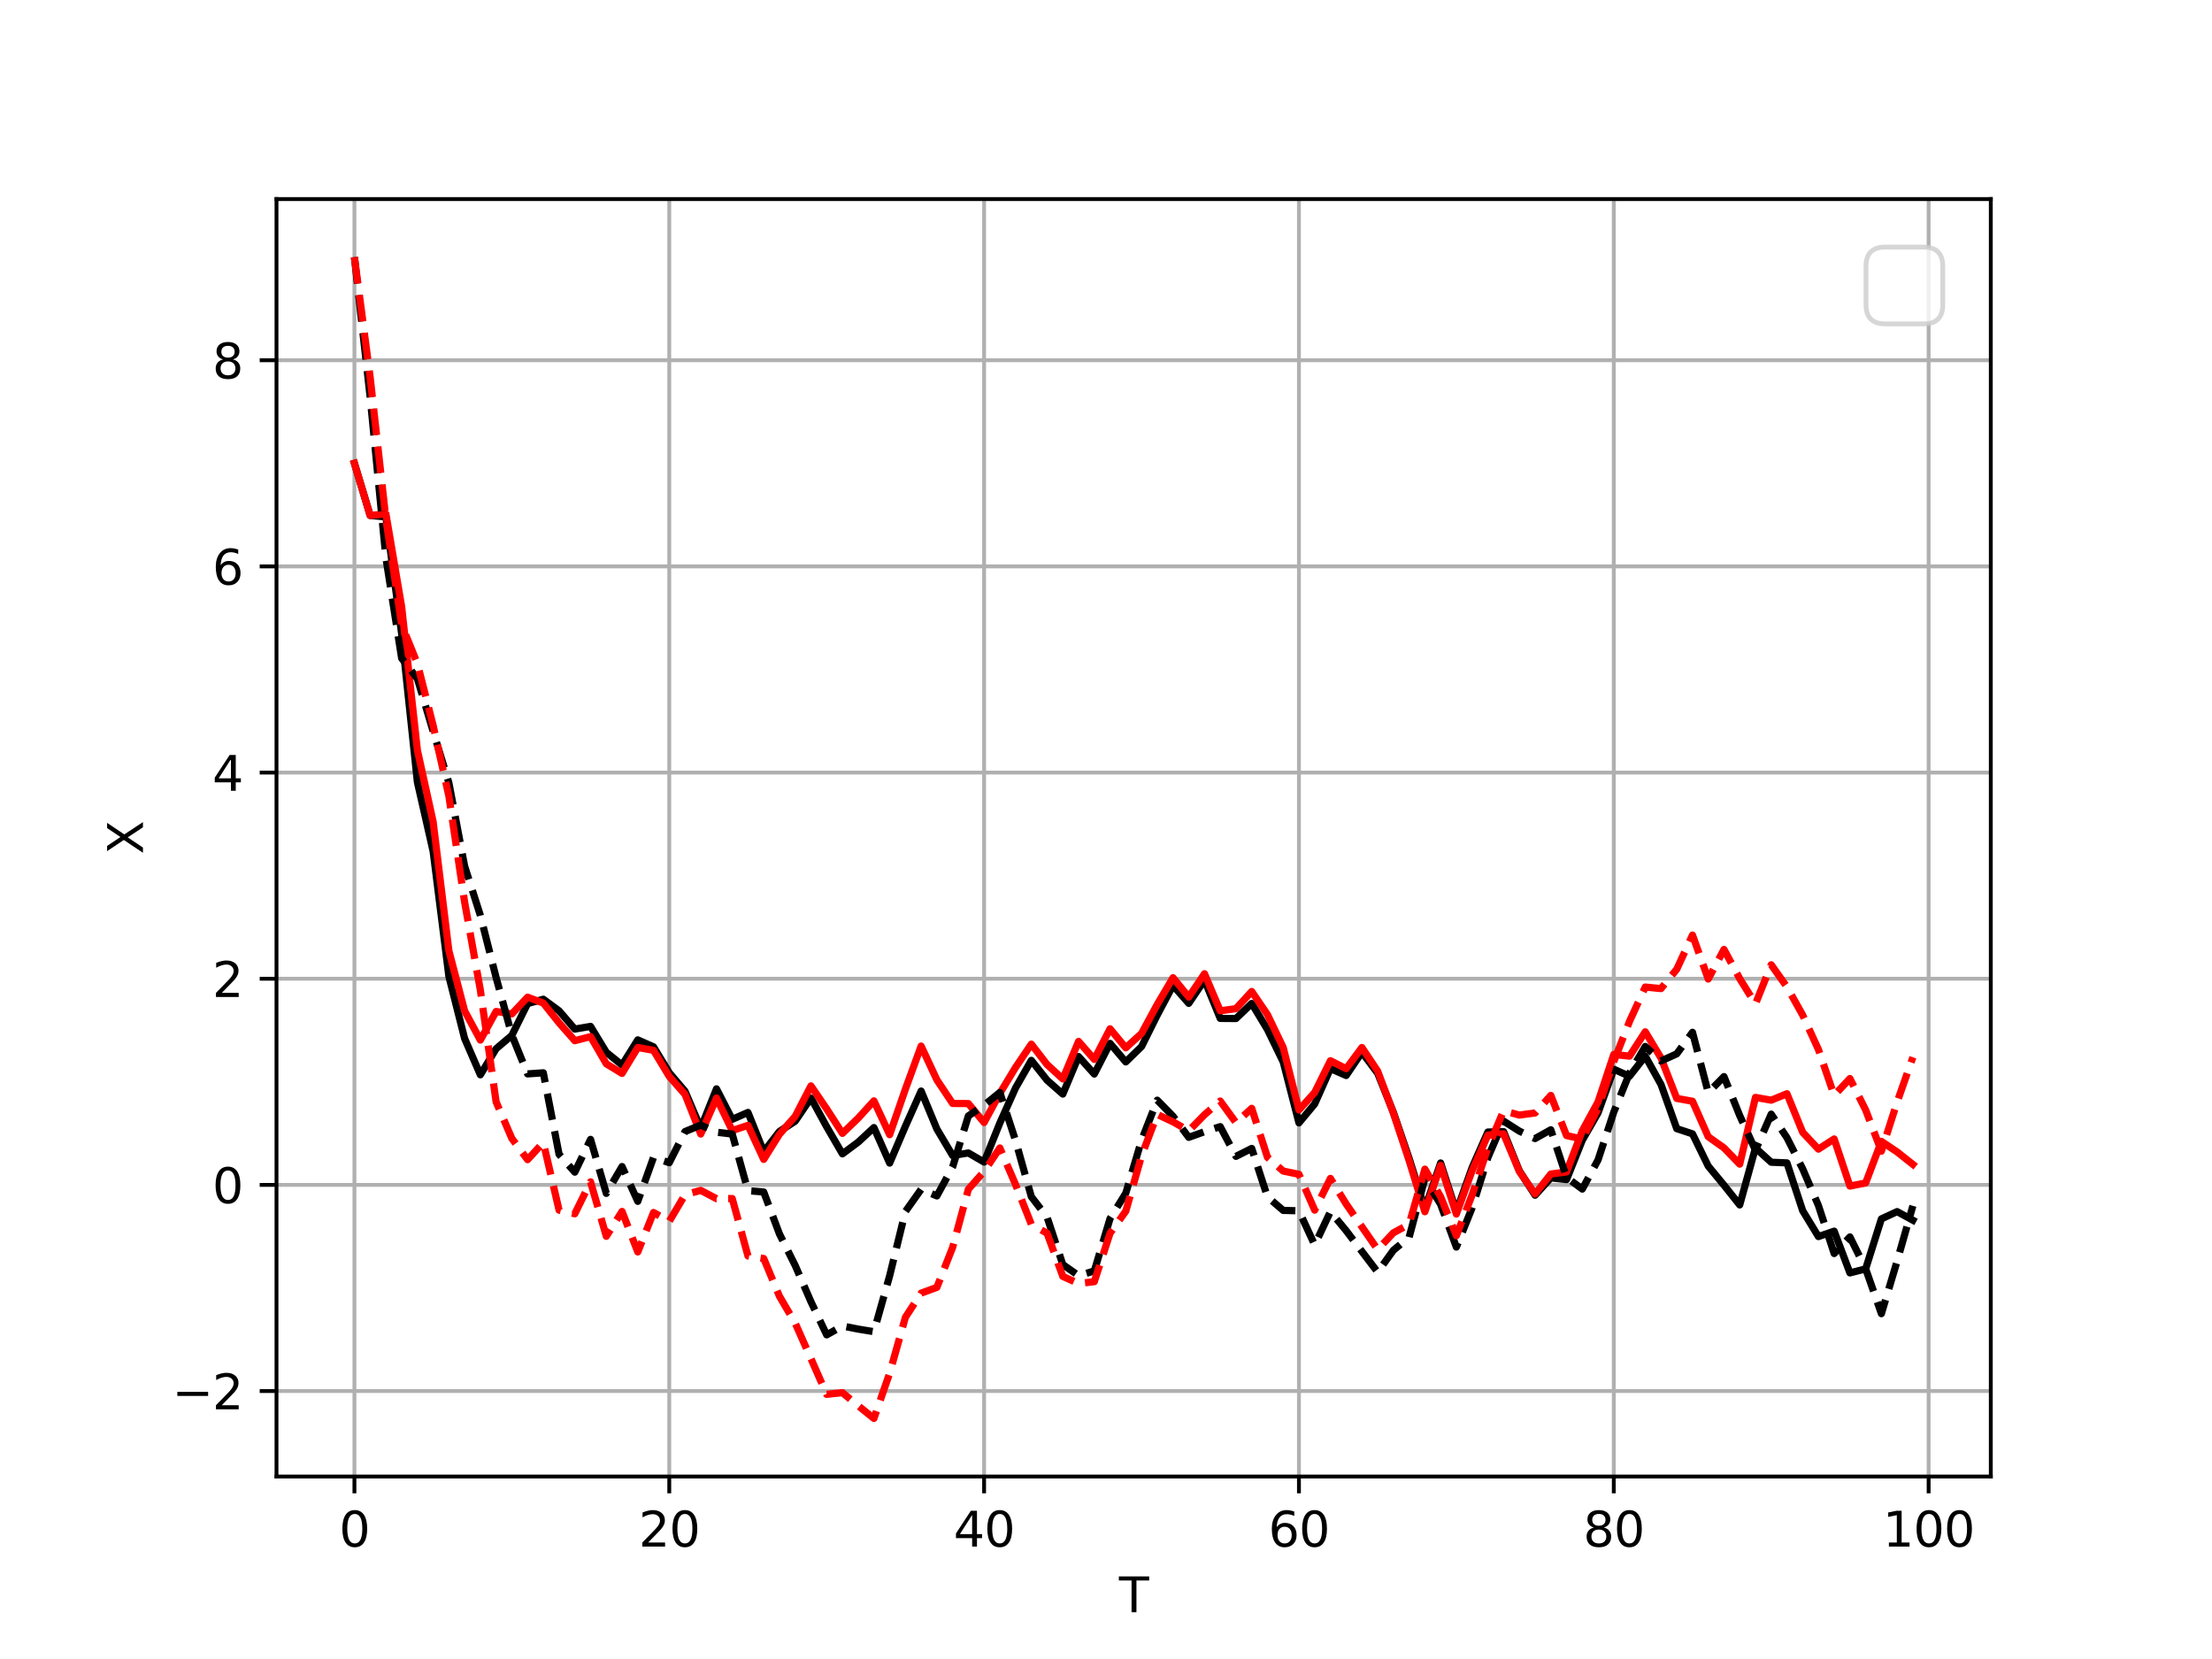 <?xml version="1.0" encoding="utf-8" standalone="no"?>
<!DOCTYPE svg PUBLIC "-//W3C//DTD SVG 1.1//EN"
  "http://www.w3.org/Graphics/SVG/1.1/DTD/svg11.dtd">
<svg xmlns:xlink="http://www.w3.org/1999/xlink" width="460.8pt" height="345.6pt" viewBox="0 0 460.8 345.6" xmlns="http://www.w3.org/2000/svg" version="1.1">
 <defs>
  <style type="text/css">*{stroke-linejoin: round; stroke-linecap: butt}</style>
 </defs>
 <g id="figure_1">
  <g id="patch_1">
   <path d="M 0 345.6 
L 460.8 345.6 
L 460.8 0 
L 0 0 
z
" style="fill: #ffffff"/>
  </g>
  <g id="axes_1">
   <g id="patch_2">
    <path d="M 57.6 307.584 
L 414.72 307.584 
L 414.72 41.472 
L 57.6 41.472 
z
" style="fill: #ffffff"/>
   </g>
   <g id="matplotlib.axis_1">
    <g id="xtick_1">
     <g id="line2d_1">
      <path d="M 73.833 307.584 
L 73.833 41.472 
" clip-path="url(#p6067901458)" style="fill: none; stroke: #b0b0b0; stroke-width: 0.8; stroke-linecap: square"/>
     </g>
     <g id="line2d_2">
      <defs>
       <path id="m583c56a824" d="M 0 0 
L 0 3.5 
" style="stroke: #000000; stroke-width: 0.8"/>
      </defs>
      <g>
       <use xlink:href="#m583c56a824" x="73.833" y="307.584" style="stroke: #000000; stroke-width: 0.8"/>
      </g>
     </g>
     <g id="text_1">
      <!-- 0 -->
      <g transform="translate(70.651 322.182) scale(0.1 -0.1)">
       <defs>
        <path id="DejaVuSans-30" d="M 2034 4250 
Q 1547 4250 1301 3770 
Q 1056 3291 1056 2328 
Q 1056 1369 1301 889 
Q 1547 409 2034 409 
Q 2525 409 2770 889 
Q 3016 1369 3016 2328 
Q 3016 3291 2770 3770 
Q 2525 4250 2034 4250 
z
M 2034 4750 
Q 2819 4750 3233 4129 
Q 3647 3509 3647 2328 
Q 3647 1150 3233 529 
Q 2819 -91 2034 -91 
Q 1250 -91 836 529 
Q 422 1150 422 2328 
Q 422 3509 836 4129 
Q 1250 4750 2034 4750 
z
" transform="scale(0.016)"/>
       </defs>
       <use xlink:href="#DejaVuSans-30"/>
      </g>
     </g>
    </g>
    <g id="xtick_2">
     <g id="line2d_3">
      <path d="M 139.42 307.584 
L 139.42 41.472 
" clip-path="url(#p6067901458)" style="fill: none; stroke: #b0b0b0; stroke-width: 0.8; stroke-linecap: square"/>
     </g>
     <g id="line2d_4">
      <g>
       <use xlink:href="#m583c56a824" x="139.42" y="307.584" style="stroke: #000000; stroke-width: 0.8"/>
      </g>
     </g>
     <g id="text_2">
      <!-- 20 -->
      <g transform="translate(133.057 322.182) scale(0.1 -0.1)">
       <defs>
        <path id="DejaVuSans-32" d="M 1228 531 
L 3431 531 
L 3431 0 
L 469 0 
L 469 531 
Q 828 903 1448 1529 
Q 2069 2156 2228 2338 
Q 2531 2678 2651 2914 
Q 2772 3150 2772 3378 
Q 2772 3750 2511 3984 
Q 2250 4219 1831 4219 
Q 1534 4219 1204 4116 
Q 875 4013 500 3803 
L 500 4441 
Q 881 4594 1212 4672 
Q 1544 4750 1819 4750 
Q 2544 4750 2975 4387 
Q 3406 4025 3406 3419 
Q 3406 3131 3298 2873 
Q 3191 2616 2906 2266 
Q 2828 2175 2409 1742 
Q 1991 1309 1228 531 
z
" transform="scale(0.016)"/>
       </defs>
       <use xlink:href="#DejaVuSans-32"/>
       <use xlink:href="#DejaVuSans-30" x="63.623"/>
      </g>
     </g>
    </g>
    <g id="xtick_3">
     <g id="line2d_5">
      <path d="M 205.006 307.584 
L 205.006 41.472 
" clip-path="url(#p6067901458)" style="fill: none; stroke: #b0b0b0; stroke-width: 0.8; stroke-linecap: square"/>
     </g>
     <g id="line2d_6">
      <g>
       <use xlink:href="#m583c56a824" x="205.006" y="307.584" style="stroke: #000000; stroke-width: 0.8"/>
      </g>
     </g>
     <g id="text_3">
      <!-- 40 -->
      <g transform="translate(198.644 322.182) scale(0.1 -0.1)">
       <defs>
        <path id="DejaVuSans-34" d="M 2419 4116 
L 825 1625 
L 2419 1625 
L 2419 4116 
z
M 2253 4666 
L 3047 4666 
L 3047 1625 
L 3713 1625 
L 3713 1100 
L 3047 1100 
L 3047 0 
L 2419 0 
L 2419 1100 
L 313 1100 
L 313 1709 
L 2253 4666 
z
" transform="scale(0.016)"/>
       </defs>
       <use xlink:href="#DejaVuSans-34"/>
       <use xlink:href="#DejaVuSans-30" x="63.623"/>
      </g>
     </g>
    </g>
    <g id="xtick_4">
     <g id="line2d_7">
      <path d="M 270.593 307.584 
L 270.593 41.472 
" clip-path="url(#p6067901458)" style="fill: none; stroke: #b0b0b0; stroke-width: 0.8; stroke-linecap: square"/>
     </g>
     <g id="line2d_8">
      <g>
       <use xlink:href="#m583c56a824" x="270.593" y="307.584" style="stroke: #000000; stroke-width: 0.8"/>
      </g>
     </g>
     <g id="text_4">
      <!-- 60 -->
      <g transform="translate(264.231 322.182) scale(0.1 -0.1)">
       <defs>
        <path id="DejaVuSans-36" d="M 2113 2584 
Q 1688 2584 1439 2293 
Q 1191 2003 1191 1497 
Q 1191 994 1439 701 
Q 1688 409 2113 409 
Q 2538 409 2786 701 
Q 3034 994 3034 1497 
Q 3034 2003 2786 2293 
Q 2538 2584 2113 2584 
z
M 3366 4563 
L 3366 3988 
Q 3128 4100 2886 4159 
Q 2644 4219 2406 4219 
Q 1781 4219 1451 3797 
Q 1122 3375 1075 2522 
Q 1259 2794 1537 2939 
Q 1816 3084 2150 3084 
Q 2853 3084 3261 2657 
Q 3669 2231 3669 1497 
Q 3669 778 3244 343 
Q 2819 -91 2113 -91 
Q 1303 -91 875 529 
Q 447 1150 447 2328 
Q 447 3434 972 4092 
Q 1497 4750 2381 4750 
Q 2619 4750 2861 4703 
Q 3103 4656 3366 4563 
z
" transform="scale(0.016)"/>
       </defs>
       <use xlink:href="#DejaVuSans-36"/>
       <use xlink:href="#DejaVuSans-30" x="63.623"/>
      </g>
     </g>
    </g>
    <g id="xtick_5">
     <g id="line2d_9">
      <path d="M 336.18 307.584 
L 336.18 41.472 
" clip-path="url(#p6067901458)" style="fill: none; stroke: #b0b0b0; stroke-width: 0.8; stroke-linecap: square"/>
     </g>
     <g id="line2d_10">
      <g>
       <use xlink:href="#m583c56a824" x="336.18" y="307.584" style="stroke: #000000; stroke-width: 0.8"/>
      </g>
     </g>
     <g id="text_5">
      <!-- 80 -->
      <g transform="translate(329.817 322.182) scale(0.1 -0.1)">
       <defs>
        <path id="DejaVuSans-38" d="M 2034 2216 
Q 1584 2216 1326 1975 
Q 1069 1734 1069 1313 
Q 1069 891 1326 650 
Q 1584 409 2034 409 
Q 2484 409 2743 651 
Q 3003 894 3003 1313 
Q 3003 1734 2745 1975 
Q 2488 2216 2034 2216 
z
M 1403 2484 
Q 997 2584 770 2862 
Q 544 3141 544 3541 
Q 544 4100 942 4425 
Q 1341 4750 2034 4750 
Q 2731 4750 3128 4425 
Q 3525 4100 3525 3541 
Q 3525 3141 3298 2862 
Q 3072 2584 2669 2484 
Q 3125 2378 3379 2068 
Q 3634 1759 3634 1313 
Q 3634 634 3220 271 
Q 2806 -91 2034 -91 
Q 1263 -91 848 271 
Q 434 634 434 1313 
Q 434 1759 690 2068 
Q 947 2378 1403 2484 
z
M 1172 3481 
Q 1172 3119 1398 2916 
Q 1625 2713 2034 2713 
Q 2441 2713 2670 2916 
Q 2900 3119 2900 3481 
Q 2900 3844 2670 4047 
Q 2441 4250 2034 4250 
Q 1625 4250 1398 4047 
Q 1172 3844 1172 3481 
z
" transform="scale(0.016)"/>
       </defs>
       <use xlink:href="#DejaVuSans-38"/>
       <use xlink:href="#DejaVuSans-30" x="63.623"/>
      </g>
     </g>
    </g>
    <g id="xtick_6">
     <g id="line2d_11">
      <path d="M 401.767 307.584 
L 401.767 41.472 
" clip-path="url(#p6067901458)" style="fill: none; stroke: #b0b0b0; stroke-width: 0.8; stroke-linecap: square"/>
     </g>
     <g id="line2d_12">
      <g>
       <use xlink:href="#m583c56a824" x="401.767" y="307.584" style="stroke: #000000; stroke-width: 0.8"/>
      </g>
     </g>
     <g id="text_6">
      <!-- 100 -->
      <g transform="translate(392.223 322.182) scale(0.1 -0.1)">
       <defs>
        <path id="DejaVuSans-31" d="M 794 531 
L 1825 531 
L 1825 4091 
L 703 3866 
L 703 4441 
L 1819 4666 
L 2450 4666 
L 2450 531 
L 3481 531 
L 3481 0 
L 794 0 
L 794 531 
z
" transform="scale(0.016)"/>
       </defs>
       <use xlink:href="#DejaVuSans-31"/>
       <use xlink:href="#DejaVuSans-30" x="63.623"/>
       <use xlink:href="#DejaVuSans-30" x="127.246"/>
      </g>
     </g>
    </g>
    <g id="text_7">
     <!-- T -->
     <g transform="translate(233.106 335.861) scale(0.1 -0.1)">
      <defs>
       <path id="DejaVuSans-54" d="M -19 4666 
L 3928 4666 
L 3928 4134 
L 2272 4134 
L 2272 0 
L 1638 0 
L 1638 4134 
L -19 4134 
L -19 4666 
z
" transform="scale(0.016)"/>
      </defs>
      <use xlink:href="#DejaVuSans-54"/>
     </g>
    </g>
   </g>
   <g id="matplotlib.axis_2">
    <g id="ytick_1">
     <g id="line2d_13">
      <path d="M 57.6 289.783 
L 414.72 289.783 
" clip-path="url(#p6067901458)" style="fill: none; stroke: #b0b0b0; stroke-width: 0.8; stroke-linecap: square"/>
     </g>
     <g id="line2d_14">
      <defs>
       <path id="m2c4a8dd6fb" d="M 0 0 
L -3.5 0 
" style="stroke: #000000; stroke-width: 0.8"/>
      </defs>
      <g>
       <use xlink:href="#m2c4a8dd6fb" x="57.6" y="289.783" style="stroke: #000000; stroke-width: 0.8"/>
      </g>
     </g>
     <g id="text_8">
      <!-- −2 -->
      <g transform="translate(35.858 293.582) scale(0.1 -0.1)">
       <defs>
        <path id="DejaVuSans-2212" d="M 678 2272 
L 4684 2272 
L 4684 1741 
L 678 1741 
L 678 2272 
z
" transform="scale(0.016)"/>
       </defs>
       <use xlink:href="#DejaVuSans-2212"/>
       <use xlink:href="#DejaVuSans-32" x="83.789"/>
      </g>
     </g>
    </g>
    <g id="ytick_2">
     <g id="line2d_15">
      <path d="M 57.6 246.835 
L 414.72 246.835 
" clip-path="url(#p6067901458)" style="fill: none; stroke: #b0b0b0; stroke-width: 0.8; stroke-linecap: square"/>
     </g>
     <g id="line2d_16">
      <g>
       <use xlink:href="#m2c4a8dd6fb" x="57.6" y="246.835" style="stroke: #000000; stroke-width: 0.8"/>
      </g>
     </g>
     <g id="text_9">
      <!-- 0 -->
      <g transform="translate(44.237 250.634) scale(0.1 -0.1)">
       <use xlink:href="#DejaVuSans-30"/>
      </g>
     </g>
    </g>
    <g id="ytick_3">
     <g id="line2d_17">
      <path d="M 57.6 203.886 
L 414.72 203.886 
" clip-path="url(#p6067901458)" style="fill: none; stroke: #b0b0b0; stroke-width: 0.8; stroke-linecap: square"/>
     </g>
     <g id="line2d_18">
      <g>
       <use xlink:href="#m2c4a8dd6fb" x="57.6" y="203.886" style="stroke: #000000; stroke-width: 0.8"/>
      </g>
     </g>
     <g id="text_10">
      <!-- 2 -->
      <g transform="translate(44.237 207.686) scale(0.1 -0.1)">
       <use xlink:href="#DejaVuSans-32"/>
      </g>
     </g>
    </g>
    <g id="ytick_4">
     <g id="line2d_19">
      <path d="M 57.6 160.938 
L 414.72 160.938 
" clip-path="url(#p6067901458)" style="fill: none; stroke: #b0b0b0; stroke-width: 0.8; stroke-linecap: square"/>
     </g>
     <g id="line2d_20">
      <g>
       <use xlink:href="#m2c4a8dd6fb" x="57.6" y="160.938" style="stroke: #000000; stroke-width: 0.8"/>
      </g>
     </g>
     <g id="text_11">
      <!-- 4 -->
      <g transform="translate(44.237 164.738) scale(0.1 -0.1)">
       <use xlink:href="#DejaVuSans-34"/>
      </g>
     </g>
    </g>
    <g id="ytick_5">
     <g id="line2d_21">
      <path d="M 57.6 117.99 
L 414.72 117.99 
" clip-path="url(#p6067901458)" style="fill: none; stroke: #b0b0b0; stroke-width: 0.8; stroke-linecap: square"/>
     </g>
     <g id="line2d_22">
      <g>
       <use xlink:href="#m2c4a8dd6fb" x="57.6" y="117.99" style="stroke: #000000; stroke-width: 0.8"/>
      </g>
     </g>
     <g id="text_12">
      <!-- 6 -->
      <g transform="translate(44.237 121.789) scale(0.1 -0.1)">
       <use xlink:href="#DejaVuSans-36"/>
      </g>
     </g>
    </g>
    <g id="ytick_6">
     <g id="line2d_23">
      <path d="M 57.6 75.042 
L 414.72 75.042 
" clip-path="url(#p6067901458)" style="fill: none; stroke: #b0b0b0; stroke-width: 0.8; stroke-linecap: square"/>
     </g>
     <g id="line2d_24">
      <g>
       <use xlink:href="#m2c4a8dd6fb" x="57.6" y="75.042" style="stroke: #000000; stroke-width: 0.8"/>
      </g>
     </g>
     <g id="text_13">
      <!-- 8 -->
      <g transform="translate(44.237 78.841) scale(0.1 -0.1)">
       <use xlink:href="#DejaVuSans-38"/>
      </g>
     </g>
    </g>
    <g id="text_14">
     <!-- X -->
     <g transform="translate(29.778 177.953) rotate(-90) scale(0.1 -0.1)">
      <defs>
       <path id="DejaVuSans-58" d="M 403 4666 
L 1081 4666 
L 2241 2931 
L 3406 4666 
L 4084 4666 
L 2584 2425 
L 4184 0 
L 3506 0 
L 2194 1984 
L 872 0 
L 191 0 
L 1856 2491 
L 403 4666 
z
" transform="scale(0.016)"/>
      </defs>
      <use xlink:href="#DejaVuSans-58"/>
     </g>
    </g>
   </g>
   <g id="line2d_25">
    <path d="M 73.833 96.516 
L 77.112 107.384 
L 80.391 107.67 
L 83.671 132.046 
L 86.95 162.931 
L 90.229 177.352 
L 93.509 203.382 
L 96.788 216.344 
L 100.067 223.904 
L 103.347 218.473 
L 106.626 215.692 
L 109.905 209.062 
L 113.185 208.156 
L 116.464 210.573 
L 119.743 214.377 
L 123.023 213.818 
L 126.302 219.21 
L 129.581 221.862 
L 132.861 216.625 
L 136.14 218.077 
L 139.42 223.48 
L 142.699 227.326 
L 145.978 235.015 
L 149.258 226.828 
L 152.537 233.184 
L 155.816 231.739 
L 159.096 239.916 
L 162.375 235.704 
L 165.654 233.562 
L 168.934 228.729 
L 172.213 234.727 
L 175.492 240.369 
L 178.772 237.933 
L 182.051 234.891 
L 185.33 242.293 
L 188.61 234.617 
L 191.889 227.284 
L 195.168 235.192 
L 198.448 240.719 
L 201.727 240.181 
L 205.006 242.081 
L 208.286 233.95 
L 211.565 226.626 
L 214.844 220.892 
L 218.124 225.024 
L 221.403 227.915 
L 224.682 220.094 
L 227.962 223.742 
L 231.241 217.354 
L 234.52 221.215 
L 237.8 218.022 
L 241.079 211.445 
L 244.358 205.284 
L 247.638 209.017 
L 250.917 204.165 
L 254.196 212.152 
L 257.476 212.179 
L 260.755 209.033 
L 264.034 214.474 
L 267.314 221.214 
L 270.593 233.913 
L 273.872 229.972 
L 277.152 222.612 
L 280.431 224.047 
L 283.71 219.204 
L 286.99 223.572 
L 290.269 231.73 
L 293.548 241.32 
L 296.828 251.807 
L 300.107 242.266 
L 303.386 252.423 
L 306.666 243.228 
L 309.945 235.822 
L 313.224 235.743 
L 316.504 243.882 
L 319.783 248.988 
L 323.062 245.375 
L 326.342 245.729 
L 329.621 237.531 
L 332.9 231.829 
L 336.18 222.736 
L 339.459 224.205 
L 342.739 220.021 
L 346.018 225.919 
L 349.297 235.12 
L 352.577 236.201 
L 355.856 242.915 
L 359.135 246.89 
L 362.415 251.01 
L 365.694 239.134 
L 368.973 242.116 
L 372.253 242.248 
L 375.532 252.212 
L 378.811 257.599 
L 382.091 256.474 
L 385.37 265.17 
L 388.649 264.332 
L 391.929 253.912 
L 395.208 252.401 
L 398.487 254.193 
" clip-path="url(#p6067901458)" style="fill: none; stroke: #000000; stroke-width: 1.5; stroke-linecap: square"/>
   </g>
   <g id="line2d_26">
    <path d="M 73.833 96.516 
L 77.112 107.384 
L 80.391 107.048 
L 83.671 126.395 
L 86.95 156.294 
L 90.229 171.179 
L 93.509 198.067 
L 96.788 210.587 
L 100.067 216.67 
L 103.347 210.706 
L 106.626 211.215 
L 109.905 207.735 
L 113.185 208.96 
L 116.464 213.071 
L 119.743 216.797 
L 123.023 215.948 
L 126.302 221.61 
L 129.581 223.607 
L 132.861 218.214 
L 136.14 218.805 
L 139.42 224.246 
L 142.699 227.971 
L 145.978 236.245 
L 149.258 228.732 
L 152.537 235.524 
L 155.816 234.433 
L 159.096 241.522 
L 162.375 236.272 
L 165.654 232.555 
L 168.934 226.211 
L 172.213 231.013 
L 175.492 236.101 
L 178.772 232.94 
L 182.051 229.329 
L 185.33 236.38 
L 188.61 226.884 
L 191.889 217.916 
L 195.168 224.955 
L 198.448 229.872 
L 201.727 229.894 
L 205.006 233.839 
L 208.286 227.757 
L 211.565 222.352 
L 214.844 217.513 
L 218.124 221.76 
L 221.403 224.759 
L 224.682 216.944 
L 227.962 220.69 
L 231.241 214.317 
L 234.52 218.278 
L 237.8 215.291 
L 241.079 209.237 
L 244.358 203.675 
L 247.638 207.705 
L 250.917 202.851 
L 254.196 210.575 
L 257.476 210.114 
L 260.755 206.546 
L 264.034 211.365 
L 267.314 218.212 
L 270.593 231.222 
L 273.872 227.587 
L 277.152 220.966 
L 280.431 222.631 
L 283.71 218.215 
L 286.99 223.131 
L 290.269 231.879 
L 293.548 241.786 
L 296.828 252.428 
L 300.107 242.764 
L 303.386 252.904 
L 306.666 243.877 
L 309.945 236.464 
L 313.224 236.182 
L 316.504 244.02 
L 319.783 248.738 
L 323.062 244.573 
L 326.342 244.135 
L 329.621 235.556 
L 332.9 229.549 
L 336.18 219.657 
L 339.459 220.013 
L 342.739 214.947 
L 346.018 220.4 
L 349.297 228.816 
L 352.577 229.41 
L 355.856 236.797 
L 359.135 239.127 
L 362.415 242.511 
L 365.694 228.608 
L 368.973 229.187 
L 372.253 227.844 
L 375.532 235.885 
L 378.811 239.383 
L 382.091 237.266 
L 385.37 247.08 
L 388.649 246.432 
L 391.929 237.767 
L 395.208 239.97 
L 398.487 242.564 
" clip-path="url(#p6067901458)" style="fill: none; stroke: #ff0000; stroke-width: 1.5; stroke-linecap: square"/>
   </g>
   <g id="line2d_27">
    <path d="M 73.833 53.568 
L 77.112 82.737 
L 80.391 116.208 
L 83.671 137.126 
L 86.95 141.374 
L 90.229 152.337 
L 93.509 163.077 
L 96.788 180.428 
L 100.067 190.696 
L 103.347 203.638 
L 106.626 215.635 
L 109.905 223.712 
L 113.185 223.485 
L 116.464 240.465 
L 119.743 244.179 
L 123.023 237.356 
L 126.302 248.601 
L 129.581 243.012 
L 132.861 250.26 
L 136.14 241.102 
L 139.42 242.213 
L 142.699 235.725 
L 145.978 234.37 
L 149.258 235.858 
L 152.537 236.241 
L 155.816 248.045 
L 159.096 248.315 
L 162.375 257.056 
L 165.654 263.627 
L 168.934 271.171 
L 172.213 278.075 
L 175.492 276.227 
L 178.772 276.876 
L 182.051 277.414 
L 185.33 265.774 
L 188.61 252.377 
L 191.889 247.76 
L 195.168 249.13 
L 198.448 243.105 
L 201.727 232.465 
L 205.006 230.243 
L 208.286 227.58 
L 211.565 237.622 
L 214.844 249.293 
L 218.124 253.551 
L 221.403 263.433 
L 224.682 265.738 
L 227.962 264.763 
L 231.241 253.857 
L 234.52 248.569 
L 237.8 237.552 
L 241.079 229.188 
L 244.358 232.532 
L 247.638 236.931 
L 250.917 235.752 
L 254.196 234.699 
L 257.476 240.89 
L 260.755 239.238 
L 264.034 249.325 
L 267.314 252.149 
L 270.593 252.23 
L 273.872 259.349 
L 277.152 252.4 
L 280.431 256.368 
L 283.71 260.701 
L 286.99 265.008 
L 290.269 260.447 
L 293.548 257.739 
L 296.828 245.495 
L 300.107 250.888 
L 303.386 259.786 
L 306.666 251.61 
L 309.945 241.166 
L 313.224 233.536 
L 316.504 235.632 
L 319.783 237.181 
L 323.062 235.35 
L 326.342 245.264 
L 329.621 247.707 
L 332.9 241.634 
L 336.18 231.669 
L 339.459 223.577 
L 342.739 217.996 
L 346.018 221.023 
L 349.297 219.533 
L 352.577 215.047 
L 355.856 227.6 
L 359.135 224.274 
L 362.415 232.395 
L 365.694 239.613 
L 368.973 232.097 
L 372.253 236.998 
L 375.532 243.494 
L 378.811 251.136 
L 382.091 261.135 
L 385.37 257.675 
L 388.649 264.305 
L 391.929 273.665 
L 395.208 262.693 
L 398.487 251.194 
" clip-path="url(#p6067901458)" style="fill: none; stroke-dasharray: 5.55,2.4; stroke-dashoffset: 0; stroke: #000000; stroke-width: 1.5"/>
   </g>
   <g id="line2d_28">
    <path d="M 73.833 53.568 
L 77.112 78.616 
L 80.391 108.143 
L 83.671 130.144 
L 86.95 138.256 
L 90.229 151.133 
L 93.509 165.838 
L 96.788 187.926 
L 100.067 206.263 
L 103.347 229.529 
L 106.626 237.164 
L 109.905 241.576 
L 113.185 238.006 
L 116.464 252.094 
L 119.743 252.854 
L 123.023 246.199 
L 126.302 257.547 
L 129.581 252.367 
L 132.861 260.801 
L 136.14 252.585 
L 139.42 254.423 
L 142.699 248.876 
L 145.978 247.977 
L 149.258 249.706 
L 152.537 249.679 
L 155.816 261.638 
L 159.096 262.17 
L 162.375 270.036 
L 165.654 275.627 
L 168.934 283.026 
L 172.213 290.47 
L 175.492 290.116 
L 178.772 292.844 
L 182.051 295.488 
L 185.33 286.062 
L 188.61 274.42 
L 191.889 269.385 
L 195.168 268.181 
L 198.448 259.862 
L 201.727 247.738 
L 205.006 244.036 
L 208.286 239.139 
L 211.565 246.775 
L 214.844 255.036 
L 218.124 256.903 
L 221.403 265.896 
L 224.682 267.376 
L 227.962 266.999 
L 231.241 256.904 
L 234.52 252.308 
L 237.8 240.809 
L 241.079 232.153 
L 244.358 233.696 
L 247.638 235.573 
L 250.917 232.224 
L 254.196 229.369 
L 257.476 233.868 
L 260.755 230.89 
L 264.034 241.084 
L 267.314 243.952 
L 270.593 244.628 
L 273.872 252.092 
L 277.152 245.483 
L 280.431 250.816 
L 283.71 255.57 
L 286.99 260.303 
L 290.269 256.816 
L 293.548 255.042 
L 296.828 243.557 
L 300.107 249.301 
L 303.386 257.42 
L 306.666 248.935 
L 309.945 239.151 
L 313.224 231.388 
L 316.504 232.289 
L 319.783 231.853 
L 323.062 228.193 
L 326.342 236.559 
L 329.621 237.295 
L 332.9 230.909 
L 336.18 221.146 
L 339.459 212.774 
L 342.739 205.621 
L 346.018 205.94 
L 349.297 201.908 
L 352.577 194.794 
L 355.856 203.952 
L 359.135 197.788 
L 362.415 203.866 
L 365.694 209.137 
L 368.973 200.978 
L 372.253 205.599 
L 375.532 211.465 
L 378.811 218.637 
L 382.091 228.188 
L 385.37 224.679 
L 388.649 231.231 
L 391.929 239.811 
L 395.208 229.58 
L 398.487 220.245 
" clip-path="url(#p6067901458)" style="fill: none; stroke-dasharray: 5.55,2.4; stroke-dashoffset: 0; stroke: #ff0000; stroke-width: 1.5"/>
   </g>
   <g id="patch_3">
    <path d="M 57.6 307.584 
L 57.6 41.472 
" style="fill: none; stroke: #000000; stroke-width: 0.8; stroke-linejoin: miter; stroke-linecap: square"/>
   </g>
   <g id="patch_4">
    <path d="M 414.72 307.584 
L 414.72 41.472 
" style="fill: none; stroke: #000000; stroke-width: 0.8; stroke-linejoin: miter; stroke-linecap: square"/>
   </g>
   <g id="patch_5">
    <path d="M 57.6 307.584 
L 414.72 307.584 
" style="fill: none; stroke: #000000; stroke-width: 0.8; stroke-linejoin: miter; stroke-linecap: square"/>
   </g>
   <g id="patch_6">
    <path d="M 57.6 41.472 
L 414.72 41.472 
" style="fill: none; stroke: #000000; stroke-width: 0.8; stroke-linejoin: miter; stroke-linecap: square"/>
   </g>
   <g id="legend_1">
    <g id="patch_7">
     <path d="M 392.72 67.472 
L 400.72 67.472 
Q 404.72 67.472 404.72 63.472 
L 404.72 55.472 
Q 404.72 51.472 400.72 51.472 
L 392.72 51.472 
Q 388.72 51.472 388.72 55.472 
L 388.72 63.472 
Q 388.72 67.472 392.72 67.472 
z
" style="fill: #ffffff; opacity: 0.8; stroke: #cccccc; stroke-linejoin: miter"/>
    </g>
   </g>
  </g>
 </g>
 <defs>
  <clipPath id="p6067901458">
   <rect x="57.6" y="41.472" width="357.12" height="266.112"/>
  </clipPath>
 </defs>
</svg>
